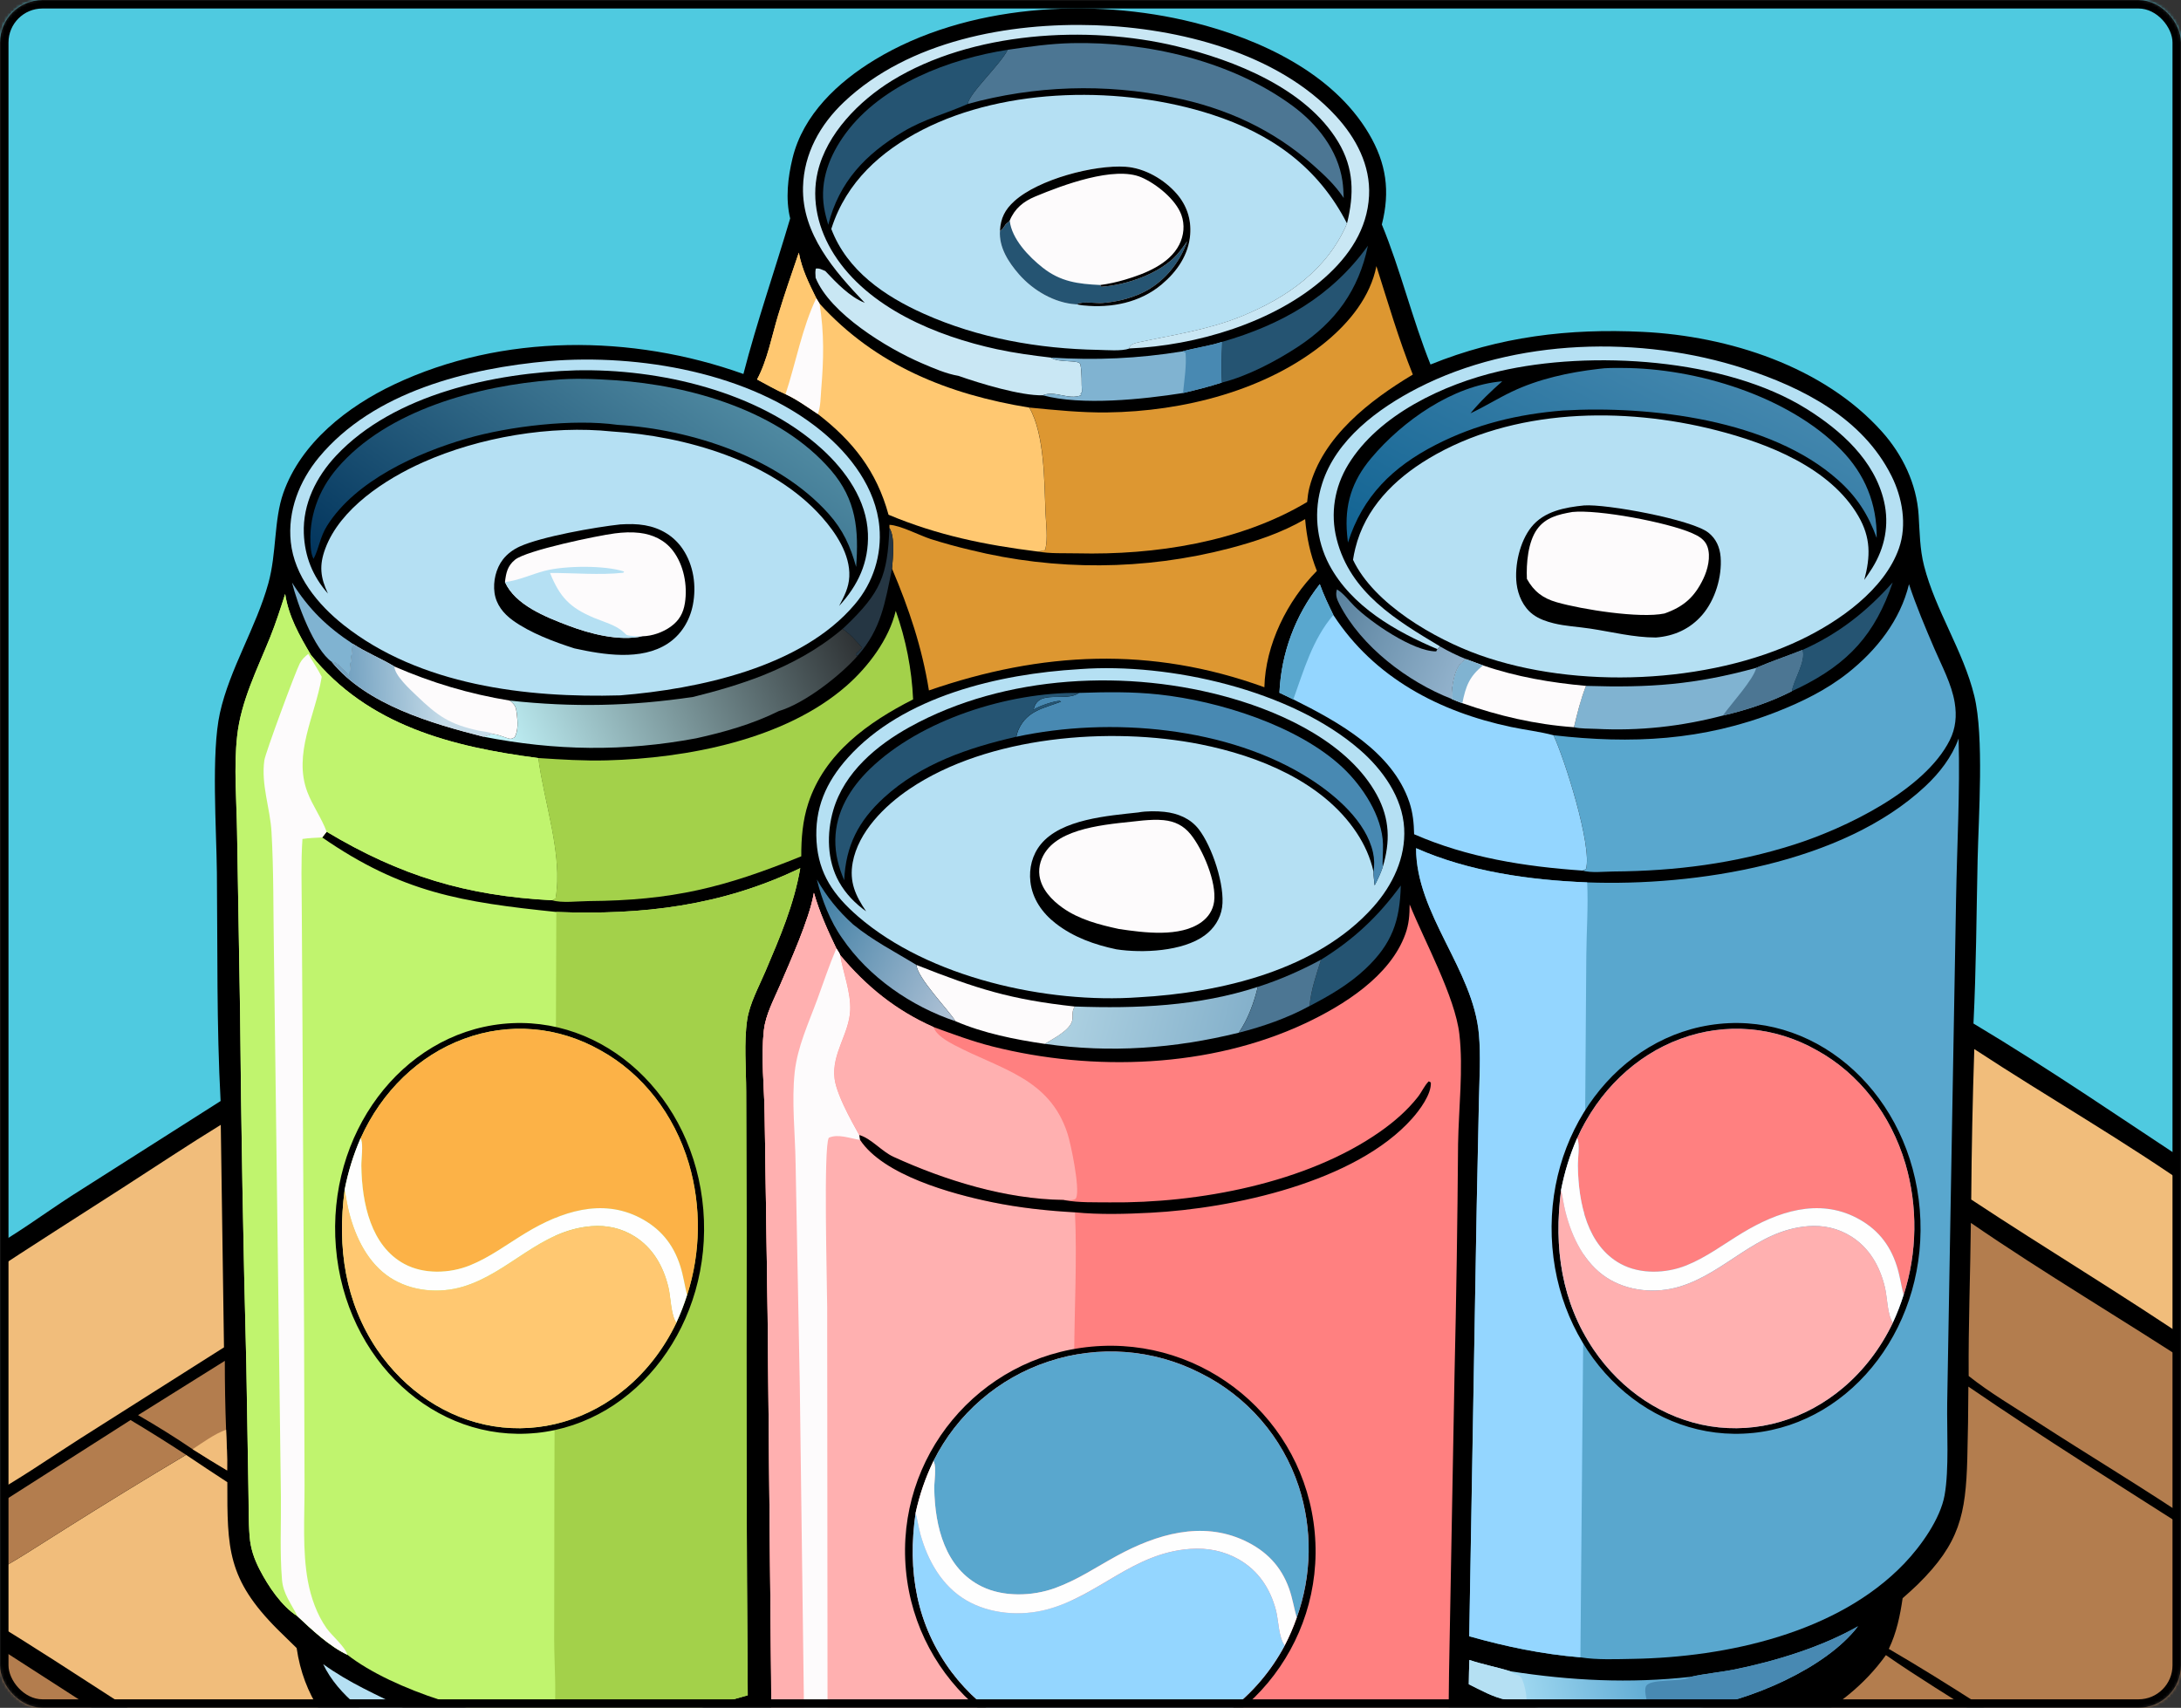<svg width="770" height="603" viewBox="0 0 770 603" fill="none" xmlns="http://www.w3.org/2000/svg">
<rect x="0" y="0" width="770" height="603" fill="#333333" stroke="none"/>
<mask id="mask0_588_1821" style="mask-type:alpha" maskUnits="userSpaceOnUse" x="0" y="0" width="770" height="603">
<rect width="770" height="603" rx="15" fill="#D9D9D9"/>
</mask>
<g mask="url(#mask0_588_1821)">
<g clip-path="url(#clip0_588_1821)">
<path d="M-5 -58.018H776V918.796C775.657 919.013 775.58 919.089 775.224 919.229C772.375 920.375 654.5 919.636 641.526 919.636H520.738C500.233 919.636 479.614 920.069 459.123 919.611C457.94 919.586 457.1 919.433 455.994 919.025C452.635 920.451 441.9 920.235 438.351 919.114C438.211 919.178 438.071 919.242 437.931 919.293C434.064 920.515 416.46 919.649 410.927 919.649H340.523L0.342 919.624C-1.591 919.611 -3.283 919.789 -5 918.796L-5 -58.018Z" fill="black"/>
<path d="M-5 -58.018H776V412.739C749.784 395.465 723.67 377.491 696.73 361.388C697.696 342.191 697.773 322.88 698.193 303.658C698.536 288.217 700.52 260.11 697.035 245.764C693.143 229.75 683.348 215.671 679.278 199.746C677.777 193.877 677.752 187.869 677.37 181.86C676.671 170.849 671.697 160.538 664.409 152.391C643.764 129.325 610.235 118.67 580.05 117.181C553.898 115.895 529.387 118.836 505.041 128.701C498.58 112.611 494.408 95.107 487.857 79.272C490.833 67.548 489.472 57.682 483.278 47.193C470.558 25.667 444.686 13.764 421.357 7.922C385.513 -1.066 341.069 1.569 308.914 21.059C295.825 28.989 283.538 40.484 279.811 55.836C278.157 62.647 277.279 70.208 278.971 77.12C273.578 95.413 267.218 113.604 262.461 132.049C223.156 117.97 177.352 117.703 139.205 135.715C122.695 143.519 106.261 156.325 100.028 174.057C96.657 183.643 97.7 195.29 94.737 205.971C90.412 221.577 81.101 236.14 77.641 251.747C74.525 265.813 76.42 292.851 76.573 308.152C76.84 334.935 76.445 362.011 77.883 388.756L25.197 422.261C15.263 428.702 5.418 436.111 -4.987 441.738V-58.018H-5Z" fill="#4FCAE0"/>
<path d="M65.672 513.673C70.505 516.932 75.377 520.153 80.261 523.335C80.236 546.783 80.223 557.502 98.018 575.336C100.244 577.538 102.483 579.728 104.734 581.904C107.164 598.606 115.864 610.814 129.284 620.794C135.262 625.236 141.698 628.775 148.414 631.958C151.556 635.611 160.333 638.042 164.798 640.003C188.775 650.479 213.438 660.078 238.649 667.168C251.445 670.77 264.381 673.227 277.241 676.473C280.269 680.089 283.487 683.398 287.226 686.263C287.799 717.998 324.305 737.665 350.915 745.736C354.387 746.792 373.925 750.229 374.459 750.573C374.726 750.751 375.426 751.604 375.655 751.897C376.176 752.546 376.583 753.208 377.258 753.717C381.048 756.594 385.513 758.898 389.519 761.533C400.713 768.917 411.983 776.185 423.316 783.365C445.411 797.444 467.098 812.172 489.243 826.162C490.604 827.028 491.965 828.11 493.581 828.403C493.339 828.797 493.225 829.001 492.945 829.332C491.113 831.483 453.17 857.095 447.776 860.367C447.09 860.787 446.581 860.889 445.805 860.991C444.164 860.927 327.167 784.37 316.711 777.598L126.269 655.393C98.705 637.266 70.989 619.381 43.132 601.712C27.181 591.452 11.269 580.924 -5 571.16V556.738C4.616 551.773 13.711 545.65 22.882 539.909C37.039 530.985 51.298 522.253 65.672 513.686V513.673Z" fill="#F1BD7B"/>
<path d="M-5 578.887L436.85 863.422C438.376 864.377 440.959 866.439 442.701 866.439C442.421 881.116 442.294 895.794 442.32 910.471C438.847 910.471 360.696 857.694 349.414 850.349L138.404 714.65C90.374 684.328 42.572 653.649 -5 622.627V578.887Z" fill="#B37D4E"/>
<path d="M694.949 489.601C721.495 507.792 748.894 524.85 776 542.175V639.379C773.023 641.339 770.034 643.249 766.994 645.107C754.554 637.241 741.911 629.692 729.521 621.736C708.775 608.395 688.156 594.609 666.838 582.197C669.585 576.469 670.807 570.537 671.722 564.299C673.529 562.695 675.347 561.104 677.077 559.411C691.883 544.848 694.008 534.741 694.554 514.997C694.783 506.532 694.898 498.067 694.936 489.601H694.949Z" fill="#B37D4E"/>
<path d="M-5 450.585C11.091 439.956 27.385 429.632 43.603 419.193C55.025 411.848 66.371 404.261 77.946 397.158L79.078 475.726L28.339 507.894C17.412 514.857 6.372 522.622 -5 528.783L-5 450.585Z" fill="#F1BD7B"/>
<path d="M695.801 431.77C721.927 449.757 749.479 465.911 776 483.338V538.407C757.314 525.766 737.84 514.119 718.887 501.847C710.925 496.692 702.466 491.74 695.038 485.833C694.91 467.821 695.623 449.783 695.814 431.77H695.801Z" fill="#B37D4E"/>
<path d="M697.023 370.413C723.111 387.535 750.535 403.141 776 421.179V475.28C749.772 457.395 722.424 441.038 695.941 423.534C696.069 405.827 696.425 388.12 697.023 370.413Z" fill="#F1BD7B"/>
<path d="M46.083 501.389C52.697 505.348 59.235 509.447 65.684 513.673C51.311 522.227 37.052 530.973 22.895 539.896C13.724 545.637 4.629 551.76 -4.987 556.725V533.977L46.096 501.389H46.083Z" fill="#B37D4E"/>
<path d="M285.572 674.755C284.275 673.278 283.118 671.623 282.011 669.994C277.724 663.667 273.832 656.641 272.903 648.952C272.064 642.014 272.433 634.758 272.42 627.782L272.242 592.05L271.008 464.053L269.965 393.607C269.838 383.843 268.617 373.379 269.698 363.717C270.321 358.218 273.196 352.973 275.358 347.932C279.047 339.34 285.598 324.79 287.226 315.904L287.341 315.242C289.35 322.18 292.149 328.405 295.265 334.884C295.685 335.585 296.308 336.412 296.575 337.163C305.848 348.289 316.291 356.741 329.583 362.635C336.477 365.143 343.359 367.714 350.469 369.509C386.009 378.445 427.145 377.071 460.674 361.375C474.373 354.959 490.833 344.635 496.163 329.792C497.447 326.228 497.651 323.122 497.676 319.341C502.917 332.313 513.691 351.866 515.23 365.13C516.654 377.325 514.975 391.506 514.772 403.943C514.568 431.172 514.149 458.401 513.513 485.617L511.579 590.764C511.248 610.101 511.579 629.857 510.18 649.117C509.9 653.013 508.641 656.895 507.114 660.472C498.605 680.407 475.238 695.033 455.777 702.709C434.268 711.187 411.55 714.675 388.502 714.637C385.207 714.637 379.649 715.07 376.558 714.103C354.781 711.48 323.745 703.601 305.733 690.68C298.076 686.479 291.195 681.502 285.572 674.742V674.755Z" fill="#FF8080"/>
<path d="M285.572 674.755C284.275 673.278 283.118 671.624 282.011 669.994C277.724 663.667 273.832 656.641 272.903 648.952C272.064 642.014 272.433 634.758 272.42 627.782L272.242 592.05L271.008 464.053L269.965 393.607C269.838 383.843 268.617 373.379 269.698 363.717C270.321 358.218 273.196 352.973 275.358 347.932C279.047 339.34 285.598 324.79 287.226 315.904L287.341 315.242C289.35 322.18 292.149 328.405 295.265 334.884C295.685 335.585 296.308 336.412 296.575 337.163C297.669 343.388 300.417 350.427 300.149 356.703C299.781 365.067 293.548 371.953 294.629 380.813C295.456 387.649 303.342 400.506 303.342 400.761L303.635 402.466C311.852 414.929 335.969 421.536 350.151 424.451C359.793 426.436 369.702 427.506 379.521 428.053C380.297 444.856 379.305 462.003 379.242 478.845L378.44 591.172L377.728 671.305L377.435 697.643C377.384 702.34 377.626 707.229 377.308 711.9C377.245 712.83 377.219 713.402 376.57 714.103C354.794 711.48 323.757 703.601 305.746 690.68C298.089 686.479 291.207 681.502 285.585 674.742L285.572 674.755Z" fill="#FFB0B0"/>
<path d="M285.572 674.755C284.275 673.278 283.118 671.624 282.011 669.994C277.724 663.667 273.832 656.641 272.903 648.952C272.064 642.014 272.433 634.758 272.42 627.782L272.242 592.05L271.008 464.053L269.965 393.607C269.838 383.843 268.617 373.379 269.698 363.717C270.321 358.218 273.196 352.973 275.358 347.932C279.047 339.34 285.598 324.79 287.226 315.904L287.341 315.242C289.35 322.18 292.149 328.405 295.265 334.884C295.685 335.585 296.308 336.412 296.575 337.163C297.669 343.388 300.417 350.427 300.149 356.703C299.781 365.067 293.548 371.953 294.629 380.813C295.456 387.649 303.342 400.506 303.342 400.761L303.635 402.466C300.2 401.983 295.914 400.213 292.607 401.703C290.648 404.758 291.996 453.105 292.021 461.545L292.161 617.955C292.225 628.241 292.212 638.526 292.136 648.799C292.136 655.024 291.538 662.191 292.861 668.276C294.286 674.806 298.102 680.254 302.083 685.448C303.24 686.963 305.199 688.898 305.721 690.68C298.063 686.479 291.182 681.502 285.56 674.742L285.572 674.755Z" fill="#FFB0B0"/>
<path d="M295.278 334.897C295.697 335.597 296.321 336.425 296.588 337.176C297.682 343.4 300.429 350.44 300.162 356.716C299.793 365.079 293.56 371.966 294.642 380.826C295.468 387.662 303.355 400.519 303.355 400.773L303.647 402.479C300.213 401.995 295.926 400.226 292.619 401.715C290.66 404.77 292.009 453.118 292.034 461.558L292.174 617.968C292.238 628.253 292.225 638.539 292.149 648.812C292.149 655.037 291.551 662.203 292.874 668.288C294.298 674.819 298.114 680.267 302.095 685.461C303.253 686.975 305.212 688.91 305.733 690.693C298.076 686.492 291.195 681.514 285.572 674.755C284.389 666.735 284.809 658.092 284.657 649.97L283.919 609.082L282.367 489.13L280.879 410.601C280.726 400.124 279.441 388.871 280.573 378.496C281.553 369.56 285.496 361.184 288.562 352.82C290.749 346.85 292.772 340.727 295.278 334.884V334.897Z" fill="#FDFBFC"/>
<path d="M296.601 337.176C305.873 348.301 316.316 356.754 329.609 362.648C330.448 365.448 334.493 367.701 336.974 369.013C353.268 377.592 370.605 380.609 376.927 400.379C378.059 403.892 381.302 419.422 379.979 422.859C379.789 423.356 379.42 423.47 378.936 423.61C377.919 423.903 376.52 423.725 375.451 423.674C355.137 423.432 333.755 416.838 315.426 408.449C311.279 406.553 307.552 401.957 303.355 400.76C303.355 400.506 295.469 387.649 294.642 380.813C293.573 371.953 299.793 365.079 300.162 356.703C300.442 350.427 297.682 343.388 296.588 337.163L296.601 337.176Z" fill="#FFB0B0"/>
<path d="M375.452 423.674C375.592 423.699 375.732 423.738 375.884 423.763C380.947 424.692 386.645 424.476 391.797 424.54C422.91 424.883 461.298 417.793 487.247 399.564C492.182 396.101 496.825 392.079 500.564 387.331C501.951 385.574 502.854 383.346 504.418 381.793L505.156 382.201C505.398 386.363 501.162 392.002 498.529 394.956C478.533 417.424 435.121 426.691 406.285 428.193C397.533 428.651 388.248 428.919 379.535 428.053C369.715 427.518 359.806 426.436 350.165 424.45C335.982 421.535 311.865 414.929 303.648 402.466L303.355 400.76C307.566 401.944 311.28 406.553 315.427 408.449C333.756 416.825 355.138 423.419 375.452 423.674Z" fill="black"/>
<path d="M100.664 209.688C101.936 217.745 105.637 224.238 109.721 231.175C129.856 256.176 159.532 263.7 190.034 267.659C192.044 283.431 198.721 301.571 196.152 317.139C195.694 317.495 195.478 317.699 194.906 317.865C164.556 316.286 141.279 309.208 115.317 293.665L113.74 295.677C141.991 315.217 163.03 318.539 196.419 322.002C226.832 323.16 254.829 319.876 282.533 306.522C280.294 319.481 275.371 330.874 270.258 342.904C267.968 348.301 264.649 354.297 263.784 360.115C262.601 368.16 263.427 377.287 263.44 385.472L263.567 435.436C263.44 489.818 263.567 544.199 263.987 598.58C243.61 604.512 223.5 608.93 202.181 608.217C198.76 608.102 195.109 608.191 191.738 607.517C171.361 606.651 138.849 596.913 122.619 584.259C116.309 581.293 110.064 575.399 104.989 570.639C99.418 567.151 94.635 559.958 91.671 554.204C89.7 550.386 88.466 546.783 88.122 542.493C87.677 536.867 87.83 531.087 87.69 525.435L86.952 481.594C85.871 440.159 85.133 398.711 84.751 357.263L83.683 293.462C83.505 282.374 82.513 270.892 83.721 259.881C85.057 247.584 90.781 236.369 95.347 225.04C97.37 220.011 99.023 214.856 100.677 209.7L100.664 209.688Z" fill="#C0F46E"/>
<path d="M196.419 322.002C226.832 323.16 254.829 319.876 282.533 306.522C280.294 319.481 275.371 330.874 270.258 342.904C267.968 348.301 264.649 354.297 263.784 360.115C262.601 368.16 263.427 377.287 263.44 385.472L263.567 435.436C263.44 489.818 263.567 544.199 263.987 598.58C243.61 604.512 223.5 608.93 202.181 608.217C198.76 608.102 195.109 608.191 191.738 607.517C193.099 607.517 194.282 607.631 195.516 606.995C196.597 597.982 195.656 587.976 195.656 578.824L195.732 522.177L196.406 322.002H196.419Z" fill="#A3D14A"/>
<path d="M100.664 209.688C101.936 217.745 105.637 224.238 109.721 231.175C129.856 256.176 159.532 263.7 190.034 267.659C192.044 283.431 198.721 301.571 196.152 317.139C195.694 317.495 195.478 317.699 194.906 317.865C164.556 316.286 141.279 309.208 115.317 293.665L113.74 295.677C111.438 295.817 109.059 295.868 106.782 296.224C106.223 304.282 106.502 312.493 106.541 320.576L106.77 359.198L107.355 470.252L107.52 524.633C107.545 535.67 106.706 547.432 108.703 558.291C109.784 564.121 111.896 570.104 115.343 574.967C117.136 577.487 121.906 581.497 122.631 584.259C116.322 581.293 110.077 575.399 105.001 570.639C99.43 567.151 94.647 559.958 91.684 554.204C89.712 550.386 88.478 546.783 88.135 542.493C87.69 536.867 87.842 531.087 87.702 525.435L86.965 481.594C85.883 440.159 85.146 398.711 84.764 357.263L83.696 293.462C83.518 282.374 82.525 270.892 83.734 259.881C85.069 247.584 90.793 236.369 95.36 225.04C97.382 220.011 99.036 214.856 100.689 209.7L100.664 209.688Z" fill="#C0F46E"/>
<path d="M108.843 230.895C110.382 233.581 112.188 236.191 113.574 238.94L113.473 239.577C111.272 252.612 103.449 266.208 108.499 279.599C110.331 284.462 113.549 288.841 115.317 293.666L113.74 295.677C111.437 295.817 109.059 295.868 106.782 296.224C106.222 304.282 106.502 312.493 106.54 320.576L106.769 359.198L107.354 470.252L107.52 524.633C107.545 535.67 106.706 547.432 108.703 558.291C109.784 564.121 111.895 570.104 115.342 574.967C117.136 577.487 121.906 581.497 122.631 584.259C116.322 581.293 110.076 575.4 105.001 570.639C102.852 566.234 99.977 562.861 99.557 557.769C98.756 548.196 99.277 538.076 99.175 528.427L98.501 475.853L96.695 335.101C96.466 321.378 96.644 307.477 95.856 293.78C95.372 285.289 92.129 277.079 93.324 268.461C93.68 265.864 104.442 236.815 105.866 234.18C106.629 232.767 107.596 231.863 108.855 230.883L108.843 230.895Z" fill="#FDFBFC"/>
<path d="M691.489 260.785C692.01 279.536 690.916 298.617 690.586 317.406L688.601 429.301L687.457 495.444C687.304 505.106 688.169 518.778 686.541 527.918C685.04 536.319 678.184 545.879 672.409 551.939C648.877 576.647 609.484 585.138 576.692 585.711C570.726 585.813 563.845 586.131 557.968 585.176C544.358 584.043 531.855 581.433 518.715 577.742L521.361 425.711L522.149 388.222C522.315 380.622 522.811 372.717 522.137 365.156C520.101 342.242 499.94 322.727 499.953 299.483C518.588 307.757 540.122 310.749 560.347 311.551C598.608 312.977 650.607 304.893 679.723 277.613C684.773 272.891 689.098 267.315 691.476 260.772L691.489 260.785Z" fill="#59A7CE"/>
<path d="M499.953 299.483C518.588 307.757 540.122 310.749 560.347 311.551C560.767 320.118 560.105 328.889 560.042 337.481L559.622 395.707L557.956 585.176C544.345 584.043 531.842 581.433 518.702 577.742L521.348 425.711L522.137 388.222C522.302 380.622 522.798 372.717 522.124 365.155C520.089 342.242 499.928 322.727 499.94 299.483H499.953Z" fill="#94D6FF"/>
<path d="M665.795 584.374C677.23 592.305 689.2 599.586 700.953 607.033C711.269 613.563 721.444 620.335 731.798 626.815C742.585 633.562 753.409 639.939 763.852 647.246C755.012 653.662 745.281 659.148 736.199 665.271C720.185 676.066 593.368 763.494 589.59 763.697C589.476 763.697 589.361 763.697 589.247 763.697C587.199 763.519 585.405 762.17 584.083 760.693C583.179 760.604 582.582 760.337 581.818 759.891C575.382 756.2 569.2 751.821 562.929 747.836C539.398 732.93 516.375 717.081 492.271 703.117C493.848 698.394 494.662 693.608 495.336 688.694C497.333 686.988 499.266 685.219 501.136 683.373C516.629 668.11 518.028 655.393 518.041 635.14L518.168 612.596C544.943 622.525 572.52 624.689 600.72 620.043C625.486 615.956 650.836 605.353 665.82 584.387L665.795 584.374Z" fill="#B37D4E"/>
<path d="M193.913 127.479C225.509 124.908 264.775 131.514 289.935 152.137C300.213 160.551 309.257 172.364 310.465 186.023C311.381 195.94 308.252 205.805 301.79 213.379C282.978 235.656 246.484 243.294 218.959 245.522C185.849 246.476 148.185 241.97 121.295 220.661C112.175 213.43 103.933 203.348 102.661 191.395C101.491 180.46 105.688 169.818 112.595 161.48C131.878 138.248 165.192 130.025 193.913 127.479Z" fill="#B5E0F3"/>
<path d="M203.275 130.763C232.785 130.101 267.867 138.198 290.215 158.565C298.623 166.228 306.001 176.667 306.42 188.429C306.777 198.549 302.948 206.645 296.245 213.952C298.038 210.566 299.666 207.485 299.844 203.577C300.2 195.761 295.1 188.124 290.139 182.535C272.547 162.677 241.753 153.931 216.148 152.353C194.397 150.074 169.249 154.339 149.292 163.25C135.987 169.194 120.074 179.569 114.834 193.725C112.633 199.682 113.104 203.857 115.775 209.573C110.395 203.488 107.571 196.474 107.265 188.314C106.884 177.876 111.654 168.367 118.675 160.882C139.091 139.114 174.681 131.616 203.3 130.763H203.275Z" fill="black"/>
<path d="M195.262 134.162C202.474 133.475 210.017 133.768 217.242 134.264C243.865 136.097 275.308 145.072 293.37 166.037C302.325 176.425 303.228 187.067 302.261 200.166C300.201 192.834 297.682 187.169 292.543 181.415C274.787 161.557 243.979 151.538 218.043 150.011C202.436 147.821 179.807 150.469 164.658 154.874C147.143 159.965 125.595 169.678 115.521 185.565C112.888 189.715 112.621 193.788 110.687 197.327C110.026 196.054 109.81 194.603 109.695 193.177C108.843 182.841 112.354 173.153 119.032 165.337C136.7 144.639 169.173 136.135 195.262 134.162Z" fill="url(#paint0_linear_588_1821)"/>
<path d="M219.137 185.157C222.037 184.979 224.797 184.966 227.672 185.463C233.141 186.418 237.886 189.205 241.015 193.826C244.894 199.555 245.925 206.861 244.615 213.583C243.521 219.158 240.493 224.136 235.698 227.267C226.336 233.365 213.057 231.188 202.804 228.935C195.63 226.643 187.172 223.474 181.066 219.057C177.746 216.663 175.177 213.481 174.592 209.306C174.032 205.308 175.088 200.688 177.581 197.505C179.107 195.545 181.168 194.043 183.419 192.999C191.013 189.498 210.322 186.087 219.149 185.145L219.137 185.157Z" fill="black"/>
<path d="M178.28 205.512C178.649 202.304 179.158 199.822 181.804 197.645C185.849 194.323 211.008 189.104 217.076 188.327C219.951 187.958 222.902 187.805 225.789 188.149C230.444 188.696 234.693 190.657 237.593 194.476C241.434 199.529 242.77 206.683 241.816 212.883C241.256 216.473 239.794 219.095 236.817 221.246C234.006 223.27 230.279 224.581 226.819 224.658C218.45 226.453 208.299 223.792 200.502 220.826C192.666 217.847 181.944 213.634 178.28 205.538V205.512Z" fill="#FDFBFC"/>
<path d="M178.28 205.512C183.152 204.939 187.579 202.788 192.298 201.553C199.255 199.72 213.489 199.516 220.358 201.808L220.04 202.228C211.759 203.132 202.563 202.266 194.18 202.304C197.665 210.846 201.163 214.55 209.698 218.14C212.967 219.515 217.547 220.724 220.091 223.168C220.459 223.525 220.841 223.856 221.223 224.199C223.092 224.721 224.911 224.645 226.832 224.658C218.462 226.453 208.312 223.792 200.515 220.826C192.679 217.847 181.956 213.634 178.293 205.538L178.28 205.512Z" fill="#B5E0F3"/>
<path d="M380.908 236.28L381.379 236.242C412.873 233.963 455.79 243.587 480.123 264.769C488.137 271.745 495.133 281.496 495.743 292.431C496.328 302.869 491.647 312.556 484.842 320.22C464.974 342.599 430.732 350.555 402.074 352.12C369.689 354.45 327.943 345.259 302.884 323.542C294.349 316.146 289.02 308.572 288.282 297.128C287.532 285.48 291.576 276.239 299.285 267.608C318.797 245.776 352.797 237.948 380.908 236.28Z" fill="#B5E0F3"/>
<path d="M305.797 321.786C301.867 318.947 298.636 315.663 296.232 311.411C291.971 303.849 291.805 294.226 294.197 286.028C298.102 272.662 309.55 263.114 321.277 256.635C354.794 238.113 398.55 236.064 434.917 246.578C453.869 252.065 476.345 262.72 486.114 280.707C490.668 289.096 490.884 297.192 488.149 306.204C487.399 308.458 486.394 310.507 485.313 312.62C485.16 311.029 484.893 309.374 484.918 307.783C483.786 302.742 481.751 298.223 478.889 293.92C466.932 275.971 444.317 266.895 423.901 262.821C391.923 256.444 348.778 259.855 321.137 278.543C312.348 284.475 303.037 293.666 301.04 304.55C299.793 311.36 302.007 316.248 305.797 321.798V321.786Z" fill="black"/>
<path d="M380.908 244.656C390.372 244.338 399.657 244.185 409.095 245.204C430.286 247.482 458.257 256.202 474.017 270.994C481.039 277.601 488.009 288.154 488.264 298.121C488.327 300.82 488.035 303.518 488.175 306.217C487.424 308.47 486.419 310.52 485.338 312.633C485.185 311.042 484.918 309.387 484.944 307.796C485.249 305.542 485.236 303.264 484.74 301.036C482.349 290.114 471.626 280.885 462.671 275.131C433.734 256.533 391.847 253.007 358.801 260.148C359.03 259.219 359.271 258.29 359.678 257.424C362.706 250.868 368.646 250.015 374.624 247.749L374.128 247.482C372.093 247.52 367.043 249.239 365.352 250.321C365.199 250.423 365.059 250.525 364.919 250.626C366.267 243.078 376.252 248.106 380.933 244.656H380.908Z" fill="#4889B2"/>
<path d="M298.051 310.838C296.08 306.192 294.833 301.622 294.91 296.53C295.049 286.613 300.163 278.263 307.108 271.516C325.145 254.038 356.092 244.376 380.896 244.643C376.215 248.093 366.23 243.052 364.882 250.614C365.034 250.512 365.174 250.41 365.314 250.308C367.006 249.226 372.068 247.508 374.091 247.469L374.587 247.737C368.621 250.015 362.681 250.855 359.641 257.411C359.234 258.277 358.992 259.206 358.763 260.135C341.808 264.043 325.208 269.632 312.094 281.623C303.076 289.872 298.586 298.617 298.039 310.825L298.051 310.838Z" fill="#255472"/>
<path d="M402.023 286.83C404.694 286.346 408.421 286.359 411.118 286.651C415.811 287.161 420.251 288.956 423.214 292.787C427.946 298.885 432.563 312.735 431.457 320.372C430.872 324.408 428.569 327.896 425.313 330.276C417.579 335.966 403.269 336.59 394.149 335.19C386.441 333.573 378.987 330.925 372.704 326.037C367.972 322.358 364.448 317.343 363.774 311.283C363.253 306.573 364.423 301.825 367.438 298.121C374.739 289.159 391.275 288.039 402.023 286.842V286.83Z" fill="black"/>
<path d="M403.473 289.694C405.928 289.49 408.345 289.337 410.812 289.579C414.755 289.974 417.846 291.476 420.365 294.595C424.639 299.89 429.6 311.474 428.633 318.399C428.226 321.353 426.61 323.809 424.219 325.553C416.651 331.078 403.778 329.296 395.091 328.023C388.107 326.508 380.997 324.688 375.095 320.487C371.317 317.801 367.641 313.944 366.98 309.17C366.522 305.899 367.628 302.64 369.638 300.068C376.341 291.527 393.475 290.89 403.473 289.694Z" fill="#FDFBFC"/>
<path d="M507.471 229.202C492.677 222.939 477.134 214.118 469.298 199.44C464.655 190.644 463.727 180.333 466.754 170.849C471.639 155.23 486.559 144.193 500.564 137.001C534.793 119.434 579.452 118.326 615.717 130.114C636.475 136.861 657.578 147.617 667.792 168.036C671.62 175.699 673.325 185.285 670.438 193.559C665.324 208.224 649.31 219.4 635.814 225.867C603.124 241.537 556.442 243.447 522.366 231.29C506.478 225.612 485.058 213.252 477.681 197.658C477.884 196.309 478.151 194.972 478.482 193.648C481.942 179.48 492.194 169.233 504.38 161.913C534.03 144.104 573.143 143.531 605.871 151.895C624.163 156.566 646.143 165.108 656.089 182.217C660.529 189.867 660.389 196.461 658.188 204.761C659.142 203.386 660.084 202.012 660.974 200.599C665.439 193.432 667.067 185.323 665.159 177.049C661.813 162.549 649.959 151.971 637.824 144.384C609.153 126.448 561.606 123.571 529.272 131.094C509.76 135.639 486.763 146.383 476.014 163.988C471.155 171.944 469.616 181.275 471.906 190.338C476.701 209.28 492.944 218.98 508.463 228.26L507.458 229.189L507.471 229.202Z" fill="#B5E0F3"/>
<path d="M559.254 178.462C567.051 177.876 597.222 183.413 603.137 188.06C605.872 190.211 607.182 193.228 607.462 196.652C608.009 203.603 605.554 211.788 601 217.083C596.726 222.048 591.079 224.607 584.617 225.09C576.794 225.09 569.124 223.117 561.416 221.946C557.167 221.297 552.703 221.106 548.531 220.075C545.987 219.451 543.252 218.509 541.14 216.905C537.782 214.359 535.925 210.184 535.429 206.072C534.666 199.631 536.549 191.242 540.632 186.112C545.109 180.486 552.525 179.149 559.241 178.462H559.254Z" fill="black"/>
<path d="M555.018 180.778C564.253 179.798 588.535 184.406 597.286 188.2C599.627 189.218 601.916 190.466 602.807 193.012C604.053 196.563 602.921 201.108 601.331 204.405C598.227 210.859 594.373 214.245 587.645 216.613C578.931 218.433 558.516 215.2 549.587 212.641C544.702 211.241 541.535 208.835 539.067 204.392C538.826 199.007 539.423 191.42 542.654 186.889C545.643 182.688 550.248 181.619 555.018 180.791V180.778Z" fill="#FDFBFC"/>
<path d="M293.484 80.863C293.535 80.71 293.573 80.57 293.624 80.417C298.865 64.289 310.898 53.405 325.704 45.818C355.392 30.619 396.503 30.288 427.793 40.421C448.769 47.206 465.343 58.93 475.569 78.915C468.624 95.26 454.162 105.266 438.198 111.733C426.483 116.468 414.425 118.199 402.188 120.834C401.285 121.025 399.772 121.331 399.186 122.056C399.072 122.196 398.945 122.324 398.868 122.476C398.779 122.655 398.767 122.871 398.703 123.062C395.968 124.068 390.702 123.584 387.713 123.533C366.649 123.151 345.47 119.421 326.149 110.778C312.284 104.566 299.119 95.591 293.497 80.863H293.484Z" fill="#B5E0F3"/>
<path d="M353.026 81.499C353.268 77.031 354.794 74.014 358.114 71.01C366.649 63.296 386.289 58.128 397.406 58.879C404.173 59.337 411.067 63.372 415.456 68.439C418.979 72.487 420.607 77.426 420.2 82.772C419.653 89.99 415.557 95.871 410.139 100.429C402.443 106.895 392.369 108.843 382.549 107.85C381.748 107.774 380.959 107.646 380.183 107.468C380.056 107.468 379.942 107.468 379.814 107.455C372.17 106.959 364.665 102.503 359.704 96.813C356.016 92.574 352.619 87.33 353.014 81.499H353.026Z" fill="#FDFBFC"/>
<path d="M353.026 81.499C354.476 80.748 354.502 79.463 355.634 78.686C355.99 78.444 356.194 78.266 356.473 77.922C357.198 84.402 363.228 90.639 368.112 94.496C374.459 99.512 380.641 100.263 388.451 100.632L388.807 101.243C397.673 100.696 409.719 96.559 415.723 89.71C416.956 88.297 418.025 86.693 419.157 85.204C416.422 92.994 410.749 99.881 403.194 103.433C398.856 105.469 393.883 106.641 389.113 106.984C386.67 107.163 382.091 106.246 380.196 107.468C380.069 107.468 379.954 107.468 379.827 107.455C372.183 106.959 364.678 102.503 359.717 96.813C356.028 92.574 352.632 87.33 353.026 81.499Z" fill="#255472"/>
<path d="M353.026 81.499C353.268 77.031 354.794 74.014 358.114 71.01C366.649 63.296 386.289 58.128 397.406 58.879C404.173 59.337 411.067 63.372 415.456 68.439C418.979 72.487 420.607 77.426 420.2 82.772C419.653 89.99 415.557 95.871 410.139 100.429C402.443 106.895 392.369 108.843 382.549 107.85C381.748 107.774 380.959 107.646 380.183 107.468C382.091 106.246 386.67 107.15 389.1 106.984C393.87 106.641 398.843 105.47 403.181 103.433C410.736 99.881 416.41 92.994 419.144 85.204C418.025 86.706 416.944 88.297 415.71 89.71C409.719 96.571 397.66 100.696 388.795 101.243L388.439 100.632C391.428 100.238 394.29 99.601 397.177 98.748C404.16 96.673 412.772 93.338 416.32 86.413C417.987 83.154 418.343 79.323 417.084 75.873C415.074 70.374 408.231 64.9 403.015 62.634C393.437 58.459 374.968 65.435 365.555 69.355C361.332 71.112 358.229 73.607 356.461 77.922C356.181 78.266 355.977 78.432 355.621 78.686C354.489 79.463 354.451 80.761 353.014 81.499H353.026Z" fill="black"/>
<path d="M673.974 206.289C676.53 214.003 679.723 221.552 682.929 229.024C685.536 235.096 689.034 241.525 690.103 248.068C690.866 252.727 690.484 257.157 688.335 261.396C679.405 279.077 651.421 292.456 633.461 298.197C612.537 304.88 591.524 307.554 569.62 307.706C566.542 307.732 561.632 308.292 558.719 307.388L559.953 306.828C562.204 298.694 552.283 267.595 548.467 259.601C575.993 262.758 601.203 261.536 627.19 251.352C636.132 247.851 644.883 243.561 652.439 237.566C662.526 229.559 670.896 218.993 673.961 206.289H673.974Z" fill="#59A7CE"/>
<path d="M363.393 143.9C372.551 144.791 381.696 145.733 390.906 145.619C417.643 145.288 447.369 137.905 468.306 120.516C476.549 113.667 483.824 104.68 485.936 93.962C489.993 106.742 493.822 119.803 498.796 132.253C483.646 141.329 466.907 154.199 462.29 172.135C461.857 173.828 461.641 175.521 461.488 177.252C437.715 191.459 407.683 196.029 380.361 195.379C375.973 195.277 370.656 195.545 366.394 194.717C367.323 194.616 368.099 194.437 368.989 194.183C369.027 194.043 369.078 193.903 369.117 193.75C370.007 189.956 369.307 185.017 369.142 181.109C368.671 170.225 368.913 153.422 363.405 143.888L363.393 143.9Z" fill="#DD9731"/>
<path d="M314.015 186.379V185.31C317.742 185.425 324.687 189.053 328.541 190.313C333.183 191.777 337.877 193.075 342.609 194.183C372.653 201.604 404.059 201.413 434.014 193.623C443.274 191.191 452.458 188.149 460.776 183.299C461.323 189.689 462.532 195.583 464.923 201.579C454.48 212.093 446.746 227.636 446.39 242.657C406.31 228.107 367.82 230.017 327.956 243.778C325.513 228.566 320.934 214.945 314.93 200.789C315.248 196.881 316.075 189.791 314.015 186.379Z" fill="#DD9731"/>
<path d="M190.034 267.646C198.111 268.168 206.15 268.69 214.253 268.473C242.351 267.722 277.051 261.256 298.878 242.123C306.51 235.44 313.862 225.702 316.241 215.683C319.828 225.74 321.901 236.28 322.372 246.948C306.535 254.993 291.144 265.928 285.357 283.647C283.373 289.719 282.864 296.008 282.889 302.347C255.707 313.384 237.479 317.941 207.728 318.158C204.115 318.183 198.175 318.934 194.893 317.852C195.453 317.687 195.682 317.496 196.14 317.126C198.709 301.558 192.031 283.418 190.021 267.646H190.034Z" fill="#A3D14A"/>
<path d="M282.024 89.226C283.181 95.286 285.509 99.83 288.193 105.317L289.338 107.188C309.091 128.994 334.798 139.267 363.38 143.913C368.875 153.435 368.646 170.251 369.117 181.135C369.282 185.043 369.982 189.982 369.091 193.775C369.053 193.915 369.002 194.056 368.964 194.208C368.074 194.476 367.298 194.654 366.369 194.743C347.747 192.413 331.046 189.015 313.696 181.746C309.486 166.368 301.167 155.79 288.74 146.192C285.089 143.748 281.324 141.036 277.33 139.178C273.934 137.714 270.563 135.703 267.269 133.984C270.894 127.25 272.484 118.683 274.684 111.376C276.936 103.929 279.505 96.584 282.011 89.226H282.024Z" fill="#FFC871"/>
<path d="M282.024 89.226C283.181 95.286 285.509 99.83 288.193 105.317C283.245 115.513 280.942 128.281 277.343 139.178C273.946 137.714 270.576 135.703 267.281 133.984C270.906 127.25 272.496 118.683 274.697 111.376C276.948 103.929 279.518 96.584 282.024 89.226Z" fill="#FFC871"/>
<path d="M288.193 105.317L289.338 107.188C291.042 117.754 290.8 126.97 289.923 137.612C289.694 140.425 289.732 143.557 288.74 146.192C285.089 143.748 281.324 141.036 277.33 139.178C280.93 128.294 283.232 115.526 288.18 105.317H288.193Z" fill="#FDFBFC"/>
<path d="M451.707 244.592C452.318 230.628 457.304 217.224 465.953 206.25C467.289 210.018 468.993 213.545 470.736 217.134C485.148 239.31 508.171 251.326 533.445 256.673C538.393 257.717 543.583 258.302 548.454 259.601C552.27 267.595 562.192 298.694 559.94 306.828L558.707 307.388C538.329 305.988 518.079 302.793 499.254 294.556C499.165 290.636 498.834 287.033 497.588 283.291C491.609 265.393 472.479 254.853 456.604 246.947L451.694 244.592H451.707Z" fill="#94D6FF"/>
<path d="M451.707 244.592C452.318 230.628 457.304 217.224 465.953 206.25C467.289 210.018 468.993 213.545 470.736 217.134C463.346 225.816 460.382 236.471 456.604 246.947L451.694 244.592H451.707Z" fill="#59A7CE"/>
<path d="M305.289 106.908C294.604 95.731 283.08 82.543 283.499 66.071C283.805 54.245 289.529 43.998 297.987 36.003C320.883 14.363 356.219 7.883 386.696 8.902C415.939 9.882 451.109 18.64 471.614 40.942C478.737 48.682 483.901 58.369 483.341 69.139C482.731 80.927 476.307 90.385 467.721 98.022C449.863 113.922 422.197 122.056 398.691 123.036C398.741 122.845 398.767 122.629 398.856 122.451C398.932 122.285 399.072 122.171 399.174 122.031C399.759 121.305 401.26 121 402.176 120.809C414.412 118.174 426.483 116.442 438.186 111.707C454.162 105.253 468.612 95.235 475.557 78.89C478.101 68.579 478.05 59.426 472.44 50.095C461.069 31.217 435.883 21.275 415.341 16.323C383.872 8.724 342.978 11.193 314.867 28.493C303.381 35.571 291.856 47.18 288.689 60.724C286.323 70.844 288.956 81.13 294.439 89.774C306.497 108.779 330.69 118.683 351.894 123.291C358.19 124.653 364.563 125.506 370.961 126.257C373.976 128.306 381.035 126.817 381.43 128.688C382.066 131.693 381.76 135.282 381.989 138.388L381.506 139.038L381.71 139.547C377.308 141.38 372.411 137.739 368.15 139.572C360.366 139.763 346.018 135.397 338.386 132.711C334.099 131.998 329.469 129.974 325.462 128.256C313.137 122.96 292.988 110.65 287.939 98.048C287.939 97.984 287.951 97.921 287.939 97.844C287.862 96.711 287.799 95.96 288.015 94.84C289.287 94.624 290.177 95.222 291.373 95.693C295.253 99.817 299.933 104.769 305.25 106.908H305.289Z" fill="#C9E7F4"/>
<path d="M564.342 130.254C567.102 129.847 570.104 129.91 572.902 129.923C598.99 129.999 631.388 139.852 649.946 158.769C658.43 167.412 662.679 177.85 662.564 189.931C659.563 181.669 655.543 175.394 648.954 169.512C625.053 148.139 582.62 143.149 551.787 144.944C535.913 146.217 521.043 149.781 506.81 157.101C491.66 164.892 481.128 175.177 475.888 191.573C475.773 190.657 475.671 189.727 475.595 188.811C474.628 178.232 477.274 169.869 484.105 161.747C495.133 148.623 512.941 136.084 530.367 134.633C526.385 138.134 522.531 141.813 519.161 145.924C524.096 143.62 528.726 140.705 533.636 138.35C543.163 133.78 553.911 131.463 564.342 130.254Z" fill="url(#paint1_linear_588_1821)"/>
<path d="M355.761 17.584C363.278 16.463 370.783 15.407 378.402 15.229C404.872 14.643 434.789 21.453 456.362 37.391C465.024 43.781 472.326 52.959 473.941 63.869C474.234 65.855 474.323 67.904 474.399 69.903C471.346 65.333 467.721 61.947 463.638 58.319C449.468 45.716 432.665 38.066 414.132 34.374C390.117 29.384 365.275 30.199 341.629 36.716C342.252 32.795 353.115 22.866 355.761 17.571V17.584Z" fill="#4C7693"/>
<path d="M269.24 238.495C279.709 234.269 288.803 229.355 297.453 222.061C300.137 223.779 302.248 226.363 304.411 228.693L302.146 230.832L302.223 231.366L302.846 231.493C296.74 238.482 284.033 248.411 274.951 251.072C265.857 255.616 255.681 258.506 245.785 260.683C220.383 265.444 195.974 265.1 170.661 260.11C171.92 259.792 172.811 259.295 174.172 259.181C175.838 259.372 177.097 259.944 178.675 260.454C180.087 260.925 180.379 261.065 181.689 260.352C183.05 257.971 182.783 254.649 182.478 252.001C182.198 249.621 181.88 248.844 179.985 247.367C202.308 249.799 222.571 249.366 244.742 246.069C253.149 243.969 261.176 241.665 269.253 238.495H269.24Z" fill="url(#paint2_linear_588_1821)"/>
<path d="M655.95 574.229C644.68 589.084 617.332 600.732 598.99 603.138C598.52 603.201 598.049 603.252 597.578 603.29C582.912 608.051 546.61 605.404 531.766 600.159C527.199 599.281 522.709 596.709 518.562 594.672C518.562 591.821 518.69 588.957 518.766 586.105C523.498 587.697 528.433 588.6 533.203 590.09C554.56 593.412 575.344 594.456 596.891 592.063C602.056 590.892 607.398 590.472 612.588 589.415C626.847 586.513 643.268 581.497 655.95 574.216V574.229Z" fill="url(#paint3_linear_588_1821)"/>
<path d="M655.95 574.229C644.68 589.084 617.332 600.732 598.99 603.138C598.52 603.201 598.049 603.252 597.578 603.29C595.925 601.992 586.69 604.576 583.892 604.398C582.734 604.322 582.671 604.207 581.997 603.367C581.755 601.254 580.33 597.46 581.055 595.525C582.187 592.521 593.305 594.023 596.612 592.228C596.713 592.177 596.802 592.114 596.892 592.063C602.056 590.892 607.398 590.472 612.588 589.415C626.847 586.513 643.268 581.497 655.95 574.216V574.229Z" fill="#4889B2"/>
<path d="M518.766 586.105C523.498 587.696 528.433 588.6 533.203 590.09C533.407 590.23 533.597 590.382 533.801 590.522C534.386 590.93 534.869 591.133 535.531 591.363C536.396 591.668 537.057 592.025 537.413 592.916C538.266 595.041 538.902 597.867 538.952 600.159L538.38 600.935C536.04 600.948 534.221 599.891 531.753 600.172C527.187 599.293 522.696 596.722 518.55 594.685C518.55 591.834 518.677 588.969 518.753 586.118L518.766 586.105Z" fill="#B5E0F3"/>
<path d="M636.335 229.495C637.633 233.429 633.194 240.023 632.545 244.083C625.066 247.902 616.442 250.792 608.25 252.65C593.457 256.52 578.816 258.124 563.514 257.348C561.059 257.22 558.07 257.348 555.691 256.775C556.874 251.798 558.045 246.922 559.953 242.174C582.39 242.874 598.239 241.792 620.016 235.809C625.32 233.518 630.955 231.646 636.335 229.508V229.495Z" fill="#80B3D1"/>
<path d="M636.335 229.495C637.633 233.429 633.194 240.023 632.545 244.083C625.066 247.902 616.442 250.792 608.25 252.65C610.947 248.793 619.291 239.692 620.016 235.796C625.32 233.505 630.955 231.634 636.335 229.495Z" fill="#4C7693"/>
<path d="M292.404 79.374C291.831 77.388 291.272 75.338 290.941 73.302C289.376 63.703 292.913 54.767 298.535 47.129C311.229 29.855 335.193 20.766 355.774 17.584C353.128 22.879 342.266 32.821 341.642 36.729C333.909 40.141 326.302 42.05 318.887 46.48C305.543 54.462 296.283 64.162 292.404 79.374Z" fill="#255472"/>
<path d="M444.075 348.441C442.688 354.119 440.653 359.784 437.346 364.634C414.667 370.222 392.089 371.877 368.888 368.567C371.648 366.785 377.906 363.781 378.58 360.178C378.898 358.46 378.3 357.301 379.305 355.646C379.356 355.557 379.42 355.468 379.483 355.379C401.349 356.156 423.074 355.29 444.075 348.441Z" fill="url(#paint4_linear_588_1821)"/>
<path d="M124.527 227.293C129.259 230.399 134.448 232.423 139.244 235.325C152.549 241.117 165.637 245 179.96 247.367C181.855 248.844 182.173 249.608 182.453 252.001C182.758 254.649 183.026 257.971 181.665 260.352C180.367 261.077 180.075 260.925 178.65 260.454C177.085 259.932 175.813 259.372 174.147 259.181C172.786 259.295 171.896 259.792 170.636 260.11C152.485 255.489 129.602 248.908 117.188 233.772C117.315 233.772 117.442 233.759 117.569 233.772C119.401 233.963 122.123 237.502 123.408 238.864C123.471 235.032 124.26 231.163 124.514 227.318L124.527 227.293Z" fill="#FDFBFC"/>
<path d="M124.527 227.293C129.259 230.399 134.448 232.423 139.244 235.325C139.307 238.469 144.764 243.409 147.003 245.56C154.558 252.841 158.781 255.756 168.881 257.946C170.306 258.251 172.99 258.43 174.16 259.168C172.799 259.282 171.908 259.779 170.649 260.097C152.498 255.476 129.615 248.895 117.2 233.759C117.327 233.759 117.455 233.747 117.582 233.759C119.413 233.95 122.136 237.489 123.42 238.851C123.484 235.02 124.272 231.15 124.527 227.305V227.293Z" fill="url(#paint5_linear_588_1821)"/>
<path d="M417.567 124.055C422.159 122.744 426.865 122.222 431.444 120.707C431.241 125.519 431.126 130.267 431.343 135.091C426.827 136.53 422.286 137.688 417.669 138.77C403.715 140.972 381.85 143.302 368.15 139.572C372.412 137.739 377.296 141.393 381.71 139.547L381.506 139.038L381.99 138.388C381.761 135.282 382.066 131.693 381.43 128.688C381.036 126.817 373.976 128.306 370.962 126.257C387.027 127.263 401.667 126.613 417.567 124.055Z" fill="#80B3D1"/>
<path d="M417.566 124.055C422.158 122.744 426.865 122.222 431.444 120.707C431.24 125.519 431.126 130.267 431.342 135.091C426.826 136.53 422.286 137.688 417.668 138.77C418.101 134.2 418.966 129.096 418.546 124.551L417.566 124.055Z" fill="#4889B2"/>
<path d="M517.558 232.728L523.599 234.943C535.365 238.991 547.589 241.054 559.953 242.174C558.058 246.935 556.875 251.81 555.692 256.775C542.12 255.82 529.082 252.765 516.26 248.271C515.014 247.889 513.754 247.291 512.546 246.807C512.508 244.096 512.838 241.244 513.564 238.635C514.25 236.153 515.268 234.065 517.558 232.728Z" fill="#FDFBFC"/>
<path d="M517.558 232.728L523.599 234.943C518.69 238.864 517.481 242.365 516.273 248.271C515.026 247.889 513.767 247.291 512.559 246.807C512.52 244.096 512.851 241.244 513.576 238.635C514.263 236.153 515.281 234.065 517.57 232.728H517.558Z" fill="#80B3D1"/>
<path d="M323.555 340.702C344.746 349.091 356.677 352.909 379.484 355.392C379.42 355.481 379.357 355.57 379.306 355.659C378.288 357.314 378.899 358.472 378.581 360.191C377.919 363.781 371.661 366.798 368.888 368.58C358.28 367.027 347.226 364.824 337.343 360.573C334.608 356.283 323.86 345.284 323.555 340.702Z" fill="#FDFBFC"/>
<path d="M431.457 120.707C452.317 114.699 470.074 104.718 482.947 86.757C479.703 102.351 471.575 113.68 458.257 122.425C450.498 127.517 440.386 132.838 431.355 135.092C431.139 130.267 431.253 125.532 431.457 120.707Z" fill="#255472"/>
<path d="M79.371 480.487C79.371 488.596 79.511 496.704 79.816 504.801C80.032 509.6 80.287 514.386 80.185 519.185C76.089 516.754 72.019 514.246 67.999 511.687C61.728 507.436 55.305 503.426 48.741 499.658L79.383 480.487H79.371Z" fill="#B37D4E"/>
<path d="M67.999 511.687C71.713 509.256 75.656 506.328 79.816 504.801C80.032 509.6 80.286 514.386 80.185 519.185C76.089 516.754 72.019 514.246 67.999 511.687Z" fill="#F1BD7B"/>
<path d="M512.546 246.795C496.939 240.735 480.53 228.248 472.848 213.265C471.944 211.508 471.41 210.044 472.008 208.109C474.247 209.395 476.345 212.208 478.203 214.054C483.812 219.63 498.86 230.017 507.039 229.992L507.458 229.202L508.463 228.273C511.427 230.004 514.391 231.417 517.545 232.728C515.268 234.065 514.238 236.153 513.551 238.635C512.826 241.245 512.483 244.096 512.534 246.807L512.546 246.795Z" fill="url(#paint6_linear_588_1821)"/>
<path d="M288.396 310.52C292.009 316.783 295.838 321.531 301.167 326.381C308.189 332.122 315.871 336.004 323.541 340.702C323.847 345.284 334.595 356.283 337.33 360.573C321.71 355.354 306.675 344.979 297.377 331.333C293.128 325.388 290.088 317.572 288.396 310.52Z" fill="url(#paint7_linear_588_1821)"/>
<path d="M466.398 338.843C477.897 331.727 486.534 323.657 494.548 312.658C494.23 325.21 491.457 333.229 482.057 342.102C476.307 347.525 469.349 351.598 462.354 355.201C462.811 349.651 464.732 344.151 466.398 338.856V338.843Z" fill="#255472"/>
<path d="M636.335 229.495C649.017 223.83 658.977 216.014 668.224 205.627C661.991 223.945 652.693 234.192 635.331 242.772C634.415 243.23 633.486 243.663 632.545 244.07C633.194 240.01 637.633 233.416 636.335 229.482V229.495Z" fill="#255472"/>
<path d="M466.399 338.843C464.733 344.139 462.799 349.638 462.354 355.188C454.62 359.427 445.894 362.457 437.359 364.634C440.667 359.784 442.702 354.119 444.088 348.441C451.898 345.946 459.187 342.7 466.399 338.843Z" fill="#4C7693"/>
<path d="M114.121 587.594C123.394 594.278 132.959 598.364 143.097 603.405L143.415 603.723C144.216 604.5 144.763 605.06 145.87 605.378L144.84 607.147L144.318 605.734L143.695 605.543C143.339 607.707 144.089 609.961 143.237 612.01L141.952 612.621C131.318 607.173 119.311 598.644 114.108 587.607L114.121 587.594Z" fill="#B5E0F3"/>
<path d="M314.014 186.379C316.075 189.791 315.248 196.881 314.93 200.789C312.475 212.679 311.14 222.099 302.834 231.493L302.21 231.366L302.134 230.832L304.398 228.693C302.236 226.363 300.137 223.779 297.44 222.061C297.758 221.781 298.089 221.501 298.394 221.208C310.974 209.153 313.328 203.399 314.014 186.379Z" fill="#253643"/>
<path d="M103.094 205.69C109.021 215.072 115.318 221.246 124.527 227.306C124.26 231.15 123.484 235.032 123.42 238.851C122.135 237.489 119.413 233.963 117.582 233.759C117.454 233.747 117.327 233.759 117.2 233.759C110.827 229.253 104.989 213.265 103.094 205.678V205.69Z" fill="#80B3D1"/>
<path d="M398.576 619.903C358.738 623.543 323.478 594.176 319.828 554.306C316.177 514.437 345.496 479.15 385.348 475.471C425.212 471.792 460.509 501.172 464.16 541.067C467.811 580.962 438.453 616.275 398.576 619.915V619.903ZM457.813 571.186C463.181 556.254 463.435 539.947 458.525 524.85C452.776 507.41 440.285 492.987 423.838 484.828C407.188 476.299 387.815 474.835 370.084 480.767C352.454 486.597 337.89 499.212 329.584 515.824C326.696 521.807 324.687 527.663 323.262 534.155C320.311 554.535 323.478 573.655 336.02 590.446C347.124 605.123 363.559 614.849 381.761 617.522C400.319 620.17 419.17 615.256 434.09 603.901C442.155 597.766 448.794 589.962 453.564 581.013C455.205 577.844 456.617 574.559 457.813 571.186Z" fill="black"/>
<path d="M329.571 515.825C337.877 499.212 352.454 486.597 370.071 480.767C387.803 474.848 407.175 476.311 423.826 484.828C440.272 492.987 452.763 507.397 458.513 524.85C463.423 539.947 463.168 556.241 457.8 571.186C456.834 567.8 456.312 564.35 455.129 561.002C452.293 552.944 446.976 547.534 439.28 543.944C424.245 536.943 408.295 541.742 394.405 549.291C387.091 553.263 380.349 557.896 372.45 560.748C364.513 563.612 354.401 563.968 346.692 560.226C333.629 553.886 330.042 538.929 329.826 525.626C329.788 523.17 330.589 518.409 329.749 516.27C329.686 516.117 329.622 515.977 329.559 515.837L329.571 515.825Z" fill="#59A7CE"/>
<path d="M329.571 515.825C329.634 515.965 329.698 516.117 329.762 516.257C330.601 518.409 329.8 523.157 329.838 525.614C330.054 538.903 333.641 553.874 346.704 560.213C354.425 563.956 364.538 563.599 372.462 560.735C380.361 557.883 387.115 553.25 394.417 549.278C408.307 541.729 424.257 536.93 439.292 543.932C446.988 547.521 452.292 552.932 455.141 560.99C456.324 564.337 456.846 567.787 457.812 571.173C456.63 574.547 455.218 577.831 453.564 581.001C451.402 578.175 451.402 572.077 450.473 568.538C448.463 560.875 444.253 554.51 437.295 550.551C432.042 547.56 426.216 546.452 420.213 546.885C399.963 548.323 388.044 563.281 369.829 568.22C360.518 570.74 349.49 569.939 341.095 564.999C332.573 559.997 327.523 551.022 324.953 541.717C324.267 539.222 323.898 536.65 323.262 534.143C324.686 527.65 326.696 521.795 329.583 515.812L329.571 515.825Z" fill="#FEFEFE"/>
<path d="M453.564 581.013C448.794 589.962 442.155 597.766 434.09 603.901C419.17 615.256 400.319 620.17 381.761 617.522C363.559 614.862 347.125 605.136 336.02 590.446C323.478 573.656 320.311 554.536 323.262 534.155C323.898 536.663 324.267 539.234 324.954 541.729C327.523 551.035 332.573 560.009 341.095 565.012C349.503 569.951 360.519 570.753 369.83 568.233C388.057 563.294 399.976 548.336 420.213 546.898C426.217 546.465 432.03 547.572 437.296 550.564C444.253 554.523 448.476 560.888 450.473 568.551C451.402 572.09 451.402 578.187 453.564 581.013Z" fill="#94D6FF"/>
<path d="M189.36 505.946C153.554 509.587 121.868 480.219 118.587 440.35C115.305 400.481 141.66 365.194 177.467 361.515C213.299 357.836 245.009 387.216 248.304 427.111C251.586 467.006 225.192 502.318 189.36 505.959V505.946ZM242.593 457.242C247.413 442.31 247.642 426.004 243.229 410.906C238.064 393.466 226.833 379.044 212.052 370.884C197.094 362.355 179.68 360.891 163.742 366.823C147.906 372.653 134.804 385.269 127.338 401.881C124.743 407.864 122.937 413.719 121.665 420.212C119.006 440.592 121.856 459.712 133.125 476.502C143.111 491.18 157.878 500.905 174.236 503.579C190.925 506.226 207.855 501.313 221.274 489.958C228.524 483.822 234.49 476.019 238.777 467.07C240.252 463.9 241.524 460.616 242.593 457.242Z" fill="black"/>
<path d="M127.338 401.881C134.804 385.269 147.906 372.653 163.742 366.823C179.68 360.904 197.094 362.368 212.052 370.884C226.833 379.044 238.064 393.454 243.229 410.906C247.642 426.004 247.413 442.298 242.593 457.242C241.728 453.856 241.257 450.407 240.201 447.059C237.645 439.001 232.875 433.591 225.968 430.001C212.459 423 198.124 427.799 185.633 435.347C179.07 439.319 173.002 443.953 165.892 446.804C158.756 449.668 149.674 450.025 142.742 446.282C131.001 439.943 127.783 424.985 127.58 411.683C127.541 409.226 128.266 404.465 127.516 402.326C127.465 402.174 127.401 402.034 127.351 401.894L127.338 401.881Z" fill="#FCB247"/>
<path d="M127.338 401.881C127.389 402.021 127.453 402.174 127.504 402.314C128.254 404.465 127.529 409.213 127.567 411.67C127.758 424.96 130.989 439.93 142.729 446.269C149.662 450.012 158.756 449.656 165.879 446.791C172.977 443.94 179.044 439.306 185.621 435.335C198.112 427.786 212.434 422.987 225.955 429.988C232.875 433.578 237.645 438.988 240.189 447.046C241.257 450.394 241.715 453.844 242.58 457.23C241.512 460.603 240.24 463.887 238.764 467.057C236.818 464.231 236.818 458.134 235.979 454.595C234.172 446.931 230.382 440.567 224.136 436.608C219.417 433.616 214.177 432.509 208.784 432.941C190.594 434.38 179.871 449.337 163.501 454.276C155.131 456.797 145.222 455.995 137.667 451.056C130.009 446.053 125.468 437.079 123.153 427.773C122.53 425.278 122.199 422.707 121.627 420.199C122.899 413.707 124.705 407.851 127.3 401.868L127.338 401.881Z" fill="#FEFEFE"/>
<path d="M238.777 467.07C234.49 476.019 228.525 483.822 221.274 489.958C207.868 501.313 190.925 506.226 174.236 503.579C157.866 500.918 143.111 491.193 133.126 476.502C121.856 459.712 119.007 440.592 121.665 420.212C122.238 422.719 122.568 425.291 123.192 427.786C125.507 437.091 130.048 446.066 137.705 451.069C145.261 456.008 155.169 456.81 163.539 454.289C179.909 449.35 190.632 434.393 208.822 432.954C214.215 432.521 219.443 433.629 224.175 436.62C230.42 440.579 234.223 446.944 236.017 454.607C236.856 458.146 236.856 464.244 238.802 467.07H238.777Z" fill="#FFC871"/>
<path d="M618.834 505.946C583.027 509.587 551.342 480.219 548.06 440.35C544.779 400.481 571.134 365.194 606.941 361.515C642.772 357.836 674.483 387.216 677.778 427.111C681.059 467.006 654.665 502.318 618.834 505.959V505.946ZM672.066 457.242C676.887 442.31 677.116 426.004 672.702 410.906C667.538 393.466 656.306 379.044 641.526 370.884C626.567 362.355 609.154 360.891 593.216 366.823C577.38 372.653 564.278 385.269 556.812 401.881C554.217 407.864 552.41 413.719 551.138 420.212C548.48 440.592 551.329 459.712 562.599 476.502C572.584 491.18 587.352 500.905 603.71 503.579C620.398 506.226 637.328 501.313 650.748 489.958C657.998 483.822 663.964 476.019 668.25 467.07C669.726 463.9 670.998 460.616 672.066 457.242Z" fill="black"/>
<path d="M556.824 401.881C564.291 385.269 577.392 372.653 593.228 366.823C609.166 360.904 626.58 362.368 641.539 370.884C656.319 379.044 667.551 393.454 672.715 410.906C677.129 426.004 676.9 442.298 672.079 457.242C671.214 453.856 670.743 450.407 669.688 447.059C667.131 439.001 662.361 433.591 655.454 430.001C641.946 423 627.61 427.799 615.119 435.347C608.556 439.319 602.489 443.953 595.378 446.804C588.242 449.668 579.16 450.025 572.228 446.282C560.488 439.943 557.269 424.985 557.066 411.683C557.028 409.226 557.753 404.465 557.002 402.326C556.951 402.174 556.888 402.034 556.837 401.894L556.824 401.881Z" fill="#FF8080"/>
<path d="M556.824 401.881C556.875 402.021 556.939 402.174 556.99 402.314C557.74 404.465 557.015 409.213 557.053 411.67C557.244 424.96 560.475 439.93 572.216 446.269C579.148 450.012 588.243 449.656 595.366 446.791C602.463 443.94 608.531 439.306 615.107 435.335C627.598 427.786 641.92 422.987 655.442 429.988C662.361 433.578 667.131 438.988 669.675 447.046C670.744 450.394 671.202 453.844 672.066 457.23C670.998 460.603 669.726 463.887 668.251 467.057C666.304 464.231 666.304 458.134 665.465 454.595C663.659 446.931 659.868 440.567 653.623 436.608C648.904 433.616 643.663 432.509 638.27 432.941C620.08 434.38 609.358 449.337 592.987 454.276C584.617 456.797 574.709 455.995 567.153 451.056C559.496 446.053 554.955 437.079 552.64 427.773C552.016 425.278 551.686 422.707 551.113 420.199C552.385 413.707 554.191 407.851 556.786 401.868L556.824 401.881Z" fill="#FEFEFE"/>
<path d="M668.263 467.07C663.977 476.019 658.011 483.822 650.761 489.958C637.354 501.313 620.411 506.226 603.723 503.579C587.352 500.918 572.597 491.193 562.612 476.502C551.342 459.712 548.493 440.592 551.151 420.212C551.724 422.719 552.055 425.291 552.678 427.786C554.993 437.091 559.534 446.066 567.191 451.069C574.747 456.008 584.656 456.81 593.025 454.289C609.396 449.35 620.119 434.393 638.308 432.954C643.701 432.521 648.929 433.629 653.661 436.62C659.906 440.579 663.71 446.944 665.503 454.607C666.343 458.146 666.343 464.244 668.289 467.07H668.263Z" fill="#FFB0B0"/>
</g>
<rect x="1.5" y="1.5" width="767" height="600" rx="13.5" stroke="black" stroke-width="3"/>
</g>
<defs>
<linearGradient id="paint0_linear_588_1821" x1="171.064" y1="237.026" x2="246.307" y2="131.817" gradientUnits="userSpaceOnUse">
<stop stop-color="#03365E"/>
<stop offset="1" stop-color="#4E88A0"/>
</linearGradient>
<linearGradient id="paint1_linear_588_1821" x1="549.019" y1="222.957" x2="595.533" y2="128.284" gradientUnits="userSpaceOnUse">
<stop stop-color="#136493"/>
<stop offset="1" stop-color="#4286AD"/>
</linearGradient>
<linearGradient id="paint2_linear_588_1821" x1="297.249" y1="216.511" x2="176.219" y2="272.867" gradientUnits="userSpaceOnUse">
<stop stop-color="#2F3335"/>
<stop offset="1" stop-color="#C6F9FF"/>
</linearGradient>
<linearGradient id="paint3_linear_588_1821" x1="579.15" y1="590.367" x2="538.049" y2="599" gradientUnits="userSpaceOnUse">
<stop stop-color="#63ADD5"/>
<stop offset="1" stop-color="#9ED7F0"/>
</linearGradient>
<linearGradient id="paint4_linear_588_1821" x1="437.944" y1="366.502" x2="378.959" y2="351.829" gradientUnits="userSpaceOnUse">
<stop stop-color="#85B1CB"/>
<stop offset="1" stop-color="#ACD0E1"/>
</linearGradient>
<linearGradient id="paint5_linear_588_1821" x1="123.204" y1="244.656" x2="156.35" y2="243.321" gradientUnits="userSpaceOnUse">
<stop stop-color="#74A2C1"/>
<stop offset="1" stop-color="#C5DBE8"/>
</linearGradient>
<linearGradient id="paint6_linear_588_1821" x1="468.251" y1="217.42" x2="514.671" y2="237.283" gradientUnits="userSpaceOnUse">
<stop stop-color="#5A829E"/>
<stop offset="1" stop-color="#91B1CB"/>
</linearGradient>
<linearGradient id="paint7_linear_588_1821" x1="283.833" y1="321.577" x2="340.449" y2="350.443" gradientUnits="userSpaceOnUse">
<stop stop-color="#3C7CA2"/>
<stop offset="1" stop-color="#AFC2D6"/>
</linearGradient>
<clipPath id="clip0_588_1821">
<rect width="781" height="978.037" fill="white" transform="translate(-5 -58.018)"/>
</clipPath>
</defs>
</svg>

